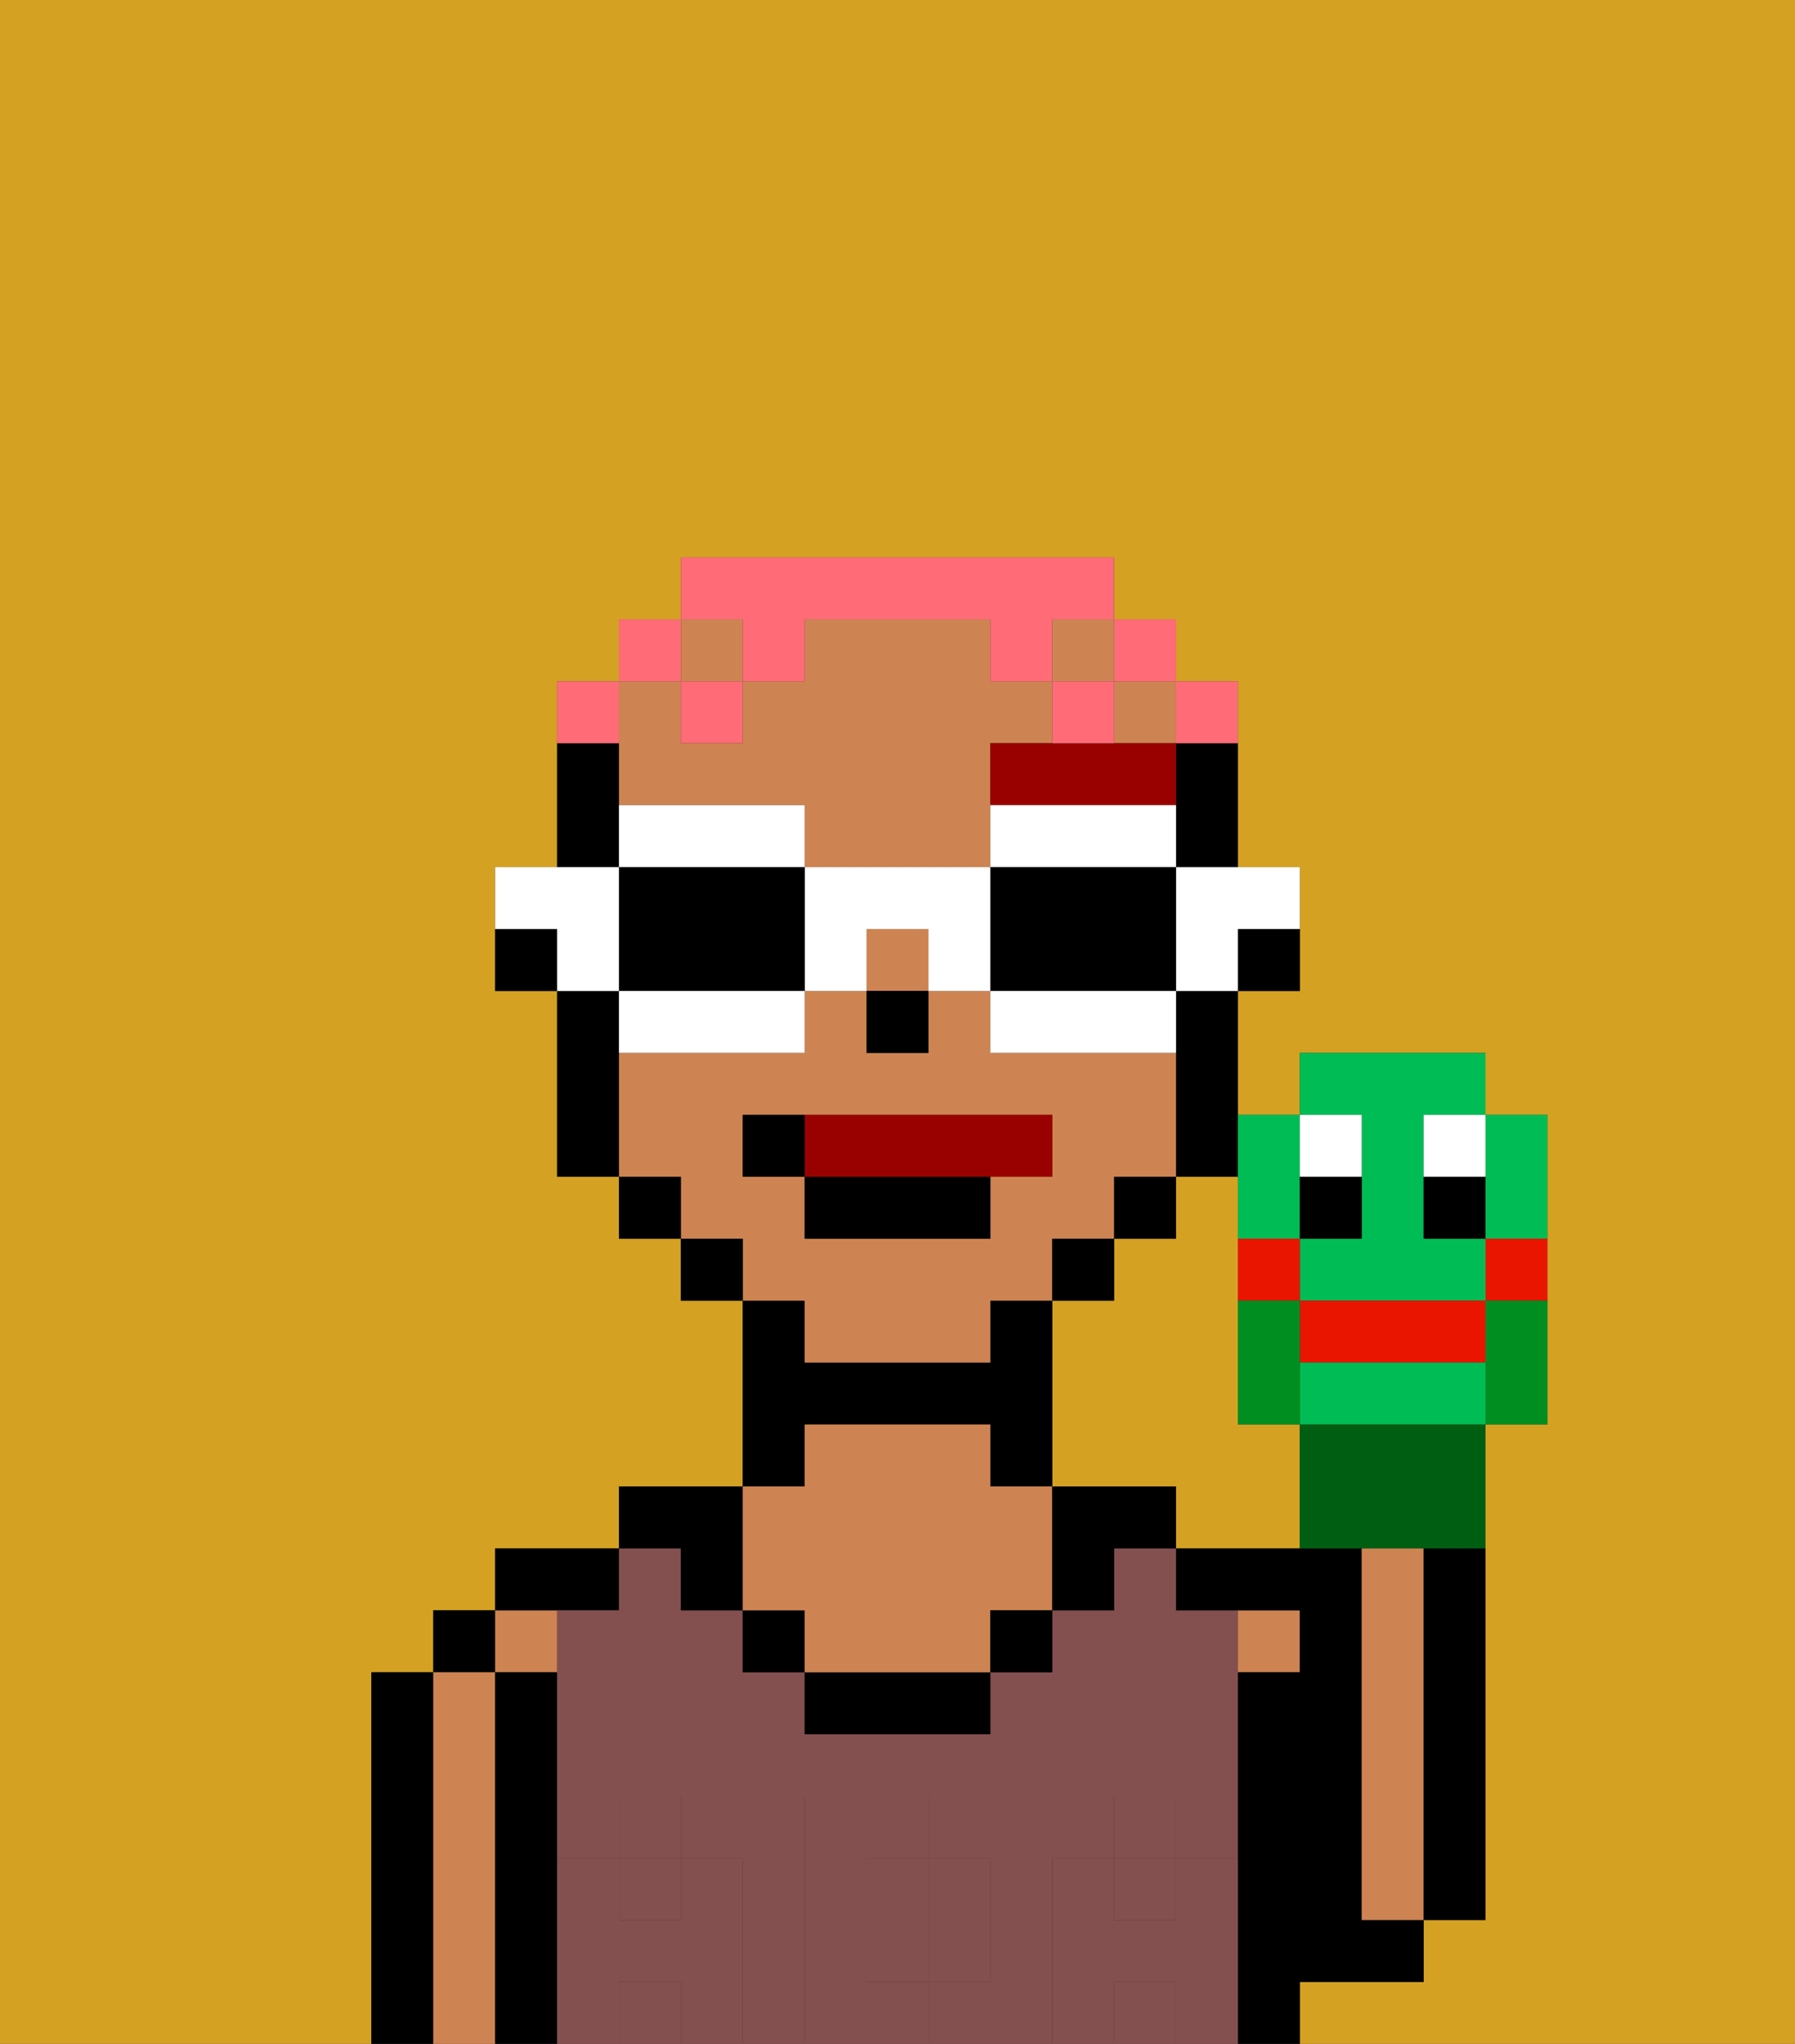 <svg xmlns="http://www.w3.org/2000/svg" viewBox="0 0 29 33"><rect x="0" y="0" width="29" height="33" fill="#333333" stroke="none"/><defs><style>polygon,rect,path{shape-rendering:crispedges;}.aa26-1{fill:#d4a122;}.aa26-2{fill:#000000;}.aa26-3{fill:#ce8452;}.aa26-4{fill:#844f4f;}.aa26-5{fill:#844f4f;}.aa26-6{fill:#990000;}.aa26-7{fill:#990000;}.aa26-8{fill:#ff6c77;}.aa26-9{fill:#ffffff;}.aa26-10{fill:#00bc55;}.aa26-11{fill:#ffffff;}.aa26-12{fill:#ea1500;}.aa26-13{fill:#005e12;}.aa26-14{fill:#008e21;}</style></defs><path class="aa26-1" d="M21,23H20V19H19v1H18v1H17v3h2v1h2Z"/><path class="aa26-1" d="M0,33H6V27H7V26H8V25h2V24h2V21H11V20H10V19H9V16H8V14H9V11h1V10h1V9h7v1h1v1h1v3h1v2H20v2h1V17h3v1h1v5H24v8H23v1H21v1h8V0H0Z"/><path class="aa26-2" d="M7,31V27H6v6H7Z"/><rect class="aa26-2" x="7" y="26" width="1" height="1"/><path class="aa26-3" d="M8,31V27H7v6H8Z"/><rect class="aa26-3" x="8" y="26" width="1" height="1"/><path class="aa26-2" d="M9,31V27H8v6H9Z"/><path class="aa26-2" d="M10,26V25H8v1Z"/><path class="aa26-4" d="M17,31V30h1V29h1v1h1V26H19V25H18v1H17v1H16v1H13V27H12V26H11V25H10v1H9v4h1V29h1v1h1v3h1V29h2v1h1v2H15v1h2Z"/><rect class="aa26-4" x="18" y="32" width="1" height="1"/><rect class="aa26-4" x="18" y="30" width="1" height="1"/><rect class="aa26-4" x="10" y="30" width="1" height="1"/><rect class="aa26-4" x="10" y="32" width="1" height="1"/><path class="aa26-4" d="M14,31v1h1V30H14Z"/><path class="aa26-2" d="M11,26h1V24H10v1h1Z"/><path class="aa26-2" d="M13,23h3v1h1V21H16v1H13V21H12v3h1Z"/><rect class="aa26-2" x="12" y="26" width="1" height="1"/><path class="aa26-2" d="M14,27H13v1h3V27Z"/><path class="aa26-3" d="M12,26h1v1h3V26h1V24H16V23H13v1H12Z"/><rect class="aa26-2" x="16" y="26" width="1" height="1"/><path class="aa26-2" d="M18,24H17v2h1V25h1V24Z"/><rect class="aa26-3" x="20" y="26" width="1" height="1"/><path class="aa26-2" d="M22,32h1V31H22V25H19v1h2v1H20v6h1V32Z"/><path class="aa26-3" d="M23,29V25H22v6h1Z"/><path class="aa26-2" d="M23,26v5h1V25H23Z"/><path class="aa26-5" d="M20,31V30H19v1H18V30H17v3h1V32h1v1h1Z"/><rect class="aa26-5" x="18" y="29" width="1" height="1"/><path class="aa26-5" d="M15,32h1V30H15Z"/><path class="aa26-5" d="M14,32V30h1V29H13v4h2V32Z"/><path class="aa26-5" d="M12,31V30H11v1H10V30H9v3h1V32h1v1h1Z"/><rect class="aa26-5" x="10" y="29" width="1" height="1"/><rect class="aa26-2" x="20" y="15" width="1" height="1"/><path class="aa26-2" d="M19,13v1h1V12H19Z"/><rect class="aa26-3" x="17" y="10" width="1" height="1"/><path class="aa26-3" d="M10,13h3v1h3V12h1V11H16V10H13v1H12v1H11V11H10Z"/><rect class="aa26-3" x="11" y="10" width="1" height="1"/><path class="aa26-3" d="M13,22h3V21h1V20h1V19h1V17H16V16H15v1H14V16H13v1H10v2h1v1h1v1h1Zm-1-3V18h5v1H16v1H13V19Z"/><rect class="aa26-3" x="14" y="15" width="1" height="1"/><rect class="aa26-3" x="18" y="11" width="1" height="1"/><path class="aa26-2" d="M19,17v2h1V16H19Z"/><rect class="aa26-2" x="18" y="19" width="1" height="1"/><rect class="aa26-2" x="17" y="20" width="1" height="1"/><rect class="aa26-2" x="11" y="20" width="1" height="1"/><rect class="aa26-2" x="10" y="19" width="1" height="1"/><path class="aa26-2" d="M10,13V12H9v2h1Z"/><path class="aa26-2" d="M10,17V16H9v3h1Z"/><rect class="aa26-2" x="8" y="15" width="1" height="1"/><rect class="aa26-2" x="14" y="16" width="1" height="1"/><path class="aa26-6" d="M18,13h1V12H16v1Z"/><polygon class="aa26-7" points="16 19 17 19 17 18 13 18 13 19 16 19"/><rect class="aa26-2" x="13" y="19" width="3" height="1"/><rect class="aa26-2" x="12" y="18" width="1" height="1"/><rect class="aa26-8" x="19" y="11" width="1" height="1"/><rect class="aa26-8" x="18" y="10" width="1" height="1"/><path class="aa26-8" d="M12,11h1V10h3v1h1V10h1V9H11v1h1Z"/><rect class="aa26-8" x="17" y="11" width="1" height="1"/><rect class="aa26-8" x="11" y="11" width="1" height="1"/><rect class="aa26-8" x="10" y="10" width="1" height="1"/><rect class="aa26-8" x="9" y="11" width="1" height="1"/><path class="aa26-9" d="M19,15v1h1V15h1V14H19Z"/><path class="aa26-9" d="M18,14h1V13H16v1Z"/><path class="aa26-2" d="M18,16h1V14H16v2Z"/><path class="aa26-9" d="M18,16H16v1h3V16Z"/><path class="aa26-9" d="M16,14H13v2h1V15h1v1h1Z"/><path class="aa26-9" d="M12,14h1V13H10v1Z"/><path class="aa26-2" d="M13,14H10v2h3Z"/><path class="aa26-9" d="M11,16H10v1h3V16Z"/><path class="aa26-9" d="M10,15V14H8v1H9v1h1Z"/><path class="aa26-10" d="M22,19v1H21v1h3V20H23V18h1V17H21v1h1Z"/><path class="aa26-10" d="M20,20h1V18H20Z"/><rect class="aa26-11" x="21" y="18" width="1" height="1"/><rect class="aa26-2" x="21" y="19" width="1" height="1"/><rect class="aa26-11" x="23" y="18" width="1" height="1"/><rect class="aa26-2" x="23" y="19" width="1" height="1"/><path class="aa26-12" d="M21,22h3V21H21Z"/><path class="aa26-10" d="M24,22H21v1h3Z"/><path class="aa26-10" d="M24,20h1V18H24Z"/><path class="aa26-13" d="M22,23H21v2h3V23Z"/><path class="aa26-12" d="M24,20.333V21h1V20H24Z"/><path class="aa26-12" d="M20,20.333V21h1V20H20Z"/><path class="aa26-14" d="M20,22v1h1V21H20Z"/><path class="aa26-14" d="M24,21.222V23h1V21H24Z"/></svg>